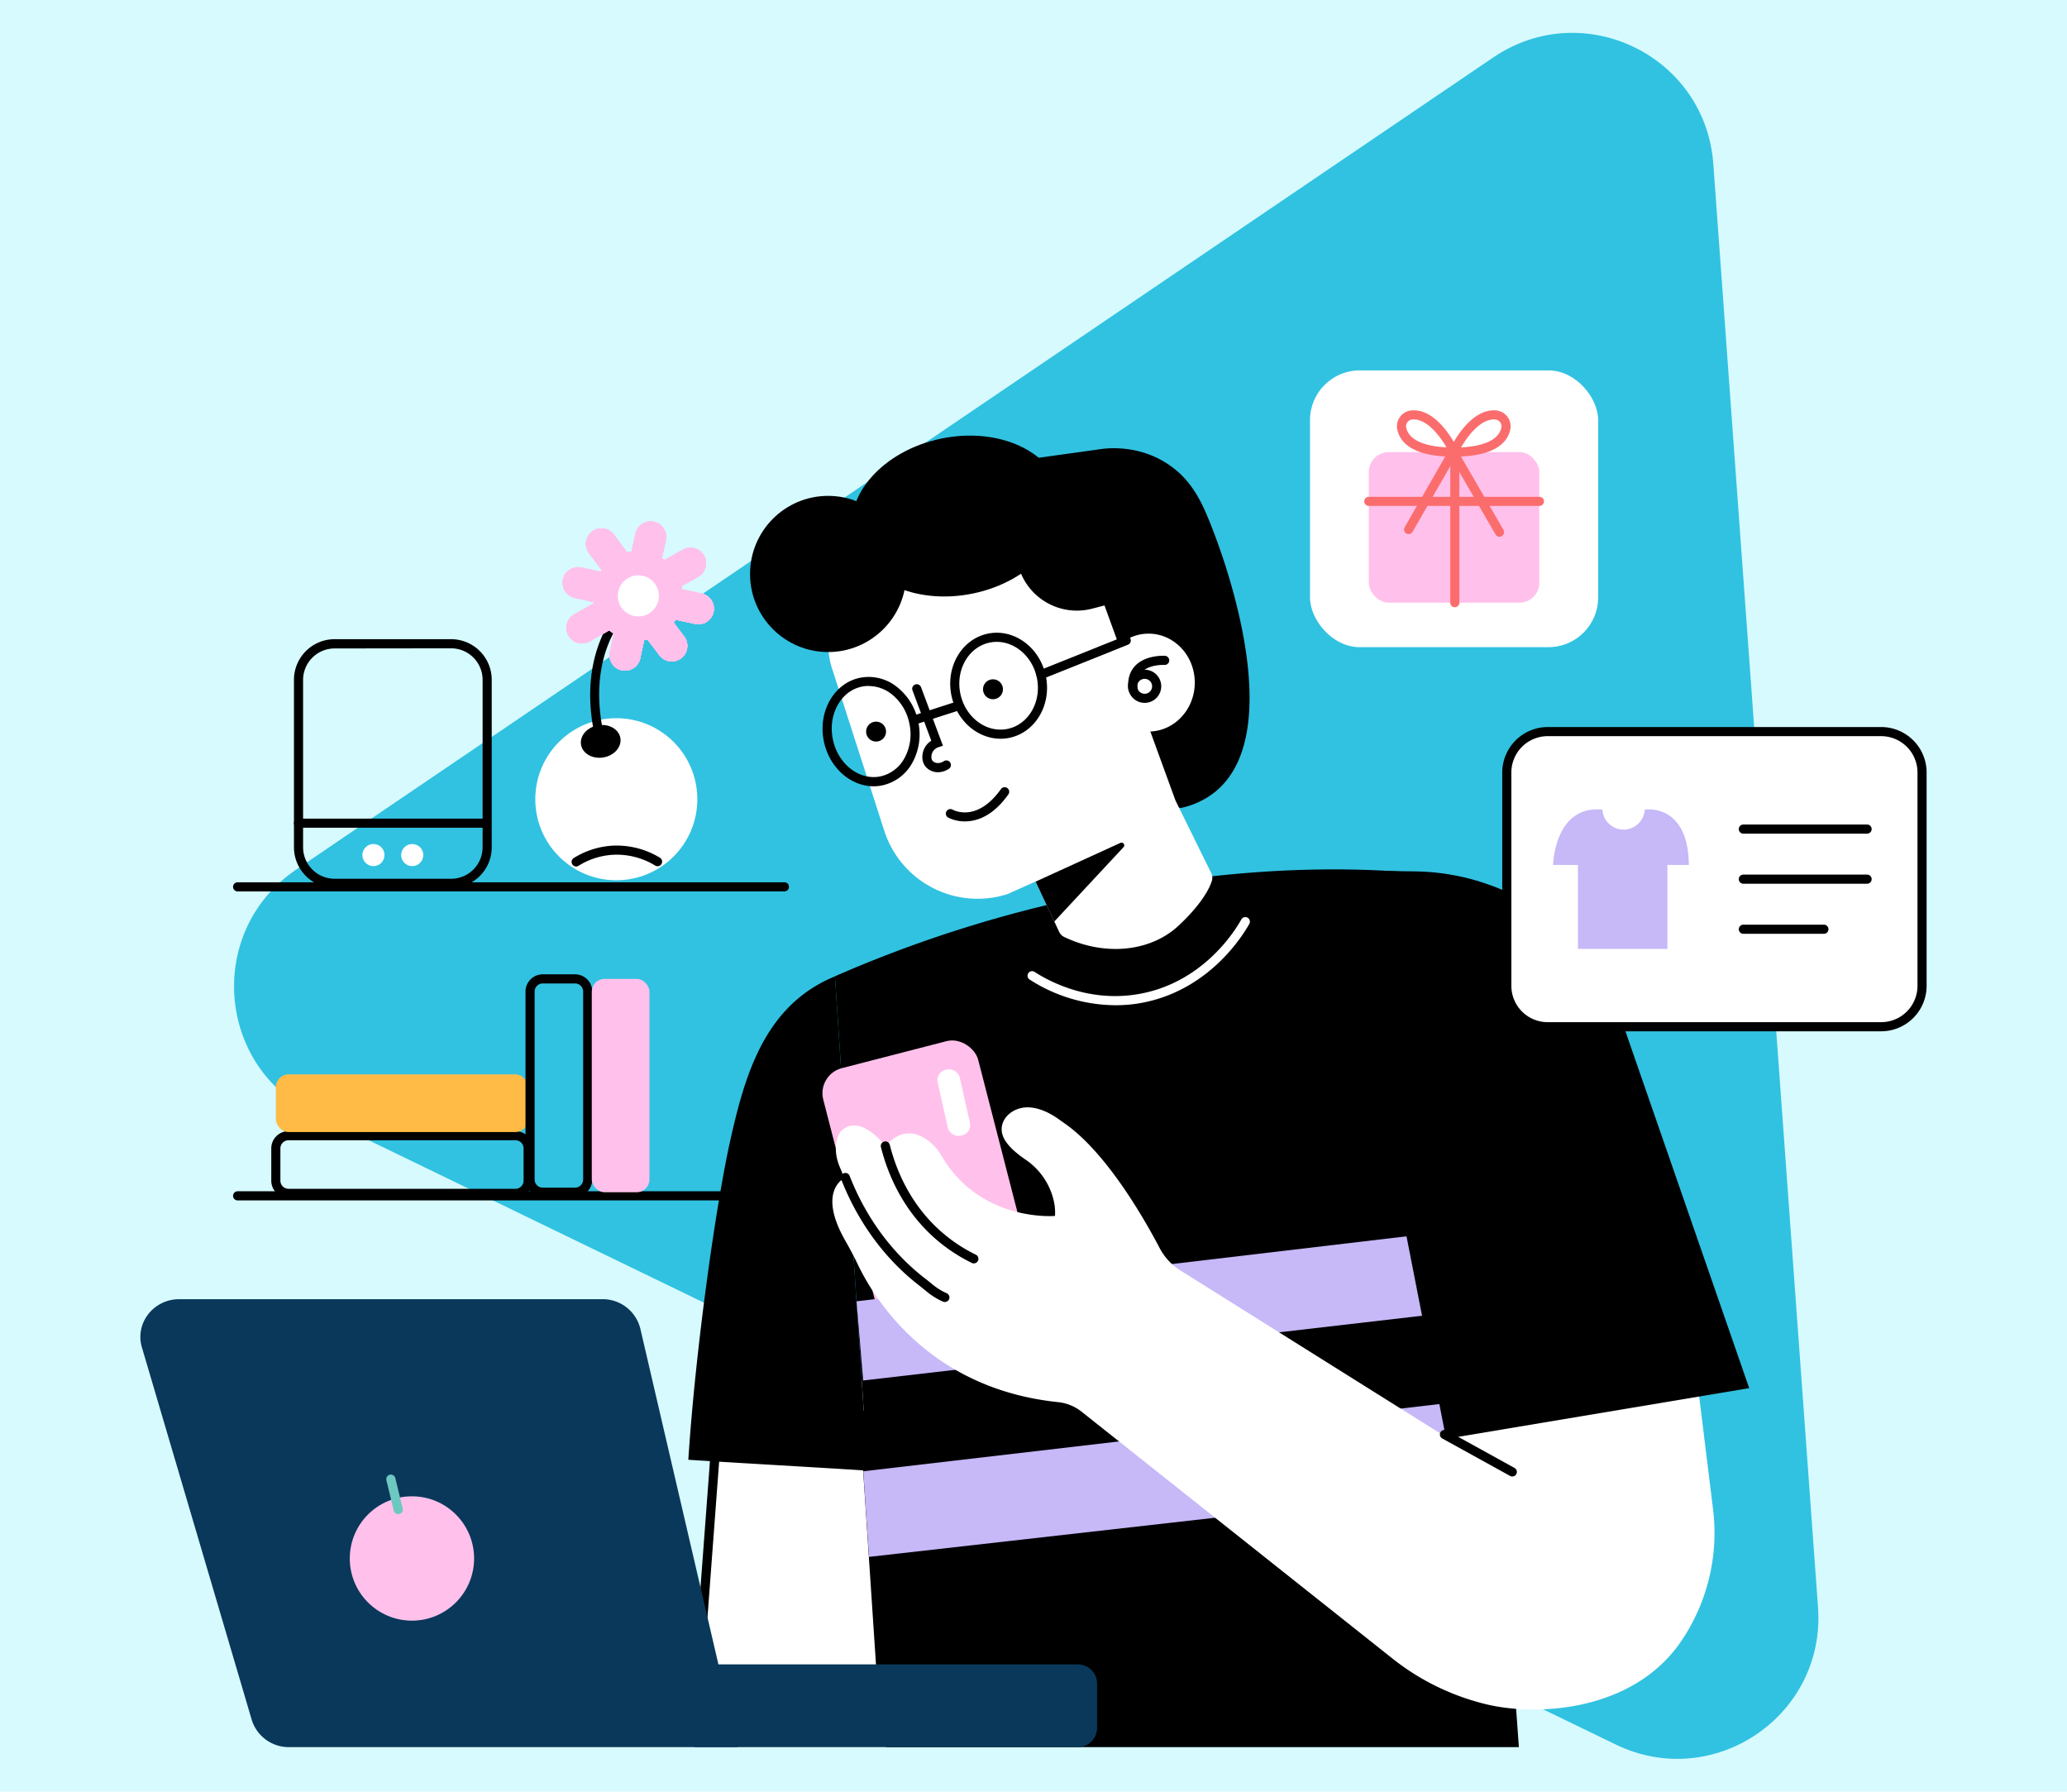 <svg id="Layer_1" data-name="Layer 1" xmlns="http://www.w3.org/2000/svg" viewBox="0 0 906.5 785.64"><defs><style>.cls-1{fill:#d7faff;}.cls-2{fill:#31c2e1;}.cls-3{fill:#fff;}.cls-4{fill:#ffbb45;}.cls-5{fill:#ffc1eb;}.cls-6{fill:#fb6d6d;}.cls-7{fill:#c7b8f8;}.cls-8{fill:#09385a;}.cls-9{fill:#6dc8c2;}</style></defs><rect class="cls-1" width="906.5" height="785.64"/><path class="cls-2" d="M843.19,807.69,797.27,174.81c-3.44-47.51-57-73.48-96.46-46.73L175.68,484.28c-39.43,26.74-35.12,86.13,7.75,106.91L754.48,867.86C797.35,888.63,846.63,855.2,843.19,807.69Z" transform="translate(-45.88 -102.92)"/><path d="M563.93,457.16c-34.65-1.14-63.6-27.7-68.5-62.85l-12.28-88.12,46.18-6.44c3.49-.41,18.06-1.74,31.13,8.38,5.21,4,9.58,9.46,13.34,17.58,7.37,15.9,38.53,98.31,4.45,124.85A36,36,0,0,1,563.93,457.16Z" transform="translate(-45.88 -102.92)"/><path d="M712,869H434.47l-22.42-338a555.48,555.48,0,0,1,122.06-37.41c60-11.05,107.52-11.46,150.47-6.13C693.73,615,702.82,741.59,712,869Z" transform="translate(-45.88 -102.92)"/><path class="cls-3" d="M561.37,453.86l-11-30.19c10.83-.44,19.49-9.85,19.49-21.44,0-11.86-9.08-21.47-20.28-21.47a19.52,19.52,0,0,0-13,5l-20.7-56.91L431,356.19a31.45,31.45,0,0,0-20.3,39.58l23,71.47a43,43,0,0,0,54,27.73l12.35-5.52,10.33,22.06a4.61,4.61,0,0,0,2.17,2.23c17.94,8.61,38,6.51,50.27-5,8.51-7.94,13.22-15.08,14.57-19.74a4.56,4.56,0,0,0-.33-3.28Z" transform="translate(-45.88 -102.92)"/><path d="M500.06,489.49l37.22-17a1.18,1.18,0,0,1,1.35,1.87L508.24,507Z" transform="translate(-45.88 -102.92)"/><path d="M547.89,411.11a7.27,7.27,0,1,1,7.26-7.26A7.27,7.27,0,0,1,547.89,411.11Zm0-10.53a3.27,3.27,0,1,0,3.26,3.27A3.28,3.28,0,0,0,547.89,400.58Z" transform="translate(-45.88 -102.92)"/><path d="M542.77,407.07a2,2,0,0,1-2-1.77c-.5-4.33.49-7.84,2.94-10.42,4.62-4.88,12.72-4.42,13.07-4.4a2,2,0,0,1-.25,4h0c-.07,0-6.61-.35-9.93,3.17-1.61,1.71-2.22,4.06-1.85,7.19a2,2,0,0,1-1.76,2.22Z" transform="translate(-45.88 -102.92)"/><path d="M469.08,463.08a16.21,16.21,0,0,1-7.46-1.71,2,2,0,0,1,2-3.46c.45.26,10.74,5.82,21.28-9.05a2,2,0,0,1,3.26,2.31C481.33,460.83,474.22,463.08,469.08,463.08Z" transform="translate(-45.88 -102.92)"/><circle cx="435.48" cy="302.23" r="4.38"/><circle cx="384.21" cy="320.79" r="4.38"/><path d="M429,447.69c-10.05,0-19.38-8.11-21.8-19.65-2.72-13,4.35-25.53,15.76-27.91a19.78,19.78,0,0,1,16.19,3.93,25.77,25.77,0,0,1,9.42,15.33h0a25.8,25.8,0,0,1-2.49,17.82,19.79,19.79,0,0,1-13.26,10.08A18.5,18.5,0,0,1,429,447.69Zm-2.19-44a14.77,14.77,0,0,0-3,.31c-9.25,1.94-14.93,12.33-12.66,23.18s11.63,18.09,20.88,16.16a15.86,15.86,0,0,0,10.58-8.12,21.76,21.76,0,0,0,2.08-15.05h0a21.81,21.81,0,0,0-7.94-13A16.32,16.32,0,0,0,426.79,403.73Z" transform="translate(-45.88 -102.92)"/><path d="M448.31,420.16a2,2,0,0,1-.61-3.9l18.05-5.83a2,2,0,0,1,1.23,3.81l-18.06,5.83A2.15,2.15,0,0,1,448.31,420.16Z" transform="translate(-45.88 -102.92)"/><path d="M457.28,441.52a7,7,0,0,1-5.41-2.36c-2.05-2.42-1.66-5.75-.71-7.86a8.24,8.24,0,0,1,3.15-3.58l-8.22-22a2,2,0,1,1,3.74-1.41l9.59,25.6-2,.65a4.53,4.53,0,0,0-2.65,2.33c-.36.79-.79,2.57.12,3.65s3,1.4,4.93.14a2,2,0,1,1,2.19,3.35A8.69,8.69,0,0,1,457.28,441.52Z" transform="translate(-45.88 -102.92)"/><ellipse cx="465.61" cy="329.21" rx="46.82" ry="34.67" transform="translate(-103.39 -0.67) rotate(-11.81)"/><path d="M549.93,363.29l-25.1,6.52a26.6,26.6,0,0,1-32.43-19.06l-5.29-20.36L538,317.18Z" transform="translate(-45.88 -102.92)"/><circle cx="363.18" cy="251.67" r="34.24"/><path d="M502.43,400.74a2,2,0,0,1-.75-3.86l37.44-15a2,2,0,0,1,1.49,3.71l-37.44,15A2,2,0,0,1,502.43,400.74Z" transform="translate(-45.88 -102.92)"/><polygon class="cls-3" points="315.18 616.53 306.43 733.39 309.49 762.06 388.32 762.06 378.94 620.61 315.18 616.53"/><path d="M436.33,867H353.57l-3.28-30.63,8.91-119,67.49,4.31Zm-79.17-4h74.9l-9.13-137.56-60-3.84-8.59,114.71Z" transform="translate(-45.88 -102.92)"/><path d="M412.05,531.05A61,61,0,0,0,402.4,536c-22.9,14.45-30.45,41-36.24,66.91C360,630.44,350.93,693.82,347.75,743c24.84,1.59,53.84,3.18,78.67,4.77Z" transform="translate(-45.88 -102.92)"/><path d="M389.89,629.27H150.09a2,2,0,0,1,0-4h239.8a2,2,0,0,1,0,4Z" transform="translate(-45.88 -102.92)"/><path d="M271.94,628.19H172.41a7.58,7.58,0,0,1-7.56-7.57V606.46a7.57,7.57,0,0,1,7.56-7.56h99.53a7.57,7.57,0,0,1,7.56,7.56v14.16A7.58,7.58,0,0,1,271.94,628.19ZM172.41,602.9a3.57,3.57,0,0,0-3.56,3.56v14.16a3.57,3.57,0,0,0,3.56,3.57h99.53a3.57,3.57,0,0,0,3.56-3.57V606.46a3.57,3.57,0,0,0-3.56-3.56Z" transform="translate(-45.88 -102.92)"/><rect class="cls-4" x="120.97" y="471.09" width="110.65" height="25.29" rx="5.57"/><path d="M298.06,627.68H283.9a7.57,7.57,0,0,1-7.56-7.57v-82.4a7.58,7.58,0,0,1,7.56-7.57h14.16a7.58,7.58,0,0,1,7.57,7.57v82.4A7.58,7.58,0,0,1,298.06,627.68ZM283.9,534.14a3.57,3.57,0,0,0-3.56,3.57v82.4a3.57,3.57,0,0,0,3.56,3.57h14.16a3.57,3.57,0,0,0,3.57-3.57v-82.4a3.57,3.57,0,0,0-3.57-3.57Z" transform="translate(-45.88 -102.92)"/><rect class="cls-5" x="259.53" y="429.23" width="25.29" height="93.54" rx="5.57"/><path class="cls-3" d="M534.87,543.69a70.12,70.12,0,0,1-37.38-11.22,2,2,0,1,1,2.18-3.35c6.21,4,22.94,13.11,44.23,9.88,29.27-4.43,43.77-28.21,46.38-32.93a2,2,0,0,1,3.5,1.94c-2.77,5-18.16,30.23-49.28,35A64.67,64.67,0,0,1,534.87,543.69Z" transform="translate(-45.88 -102.92)"/><rect class="cls-5" x="419.44" y="559.66" width="70.03" height="119.15" rx="11.32" transform="matrix(0.97, -0.25, 0.25, 0.97, -188.55, 33.18)"/><rect class="cls-3" x="459.18" y="571.62" width="9.92" height="29.6" rx="4.57" transform="translate(-162.92 12.83) rotate(-12.64)"/><path d="M484.67,426.84c-10,0-19.19-7.78-21.52-18.91-2.63-12.59,4.51-24.77,15.92-27.16s22.82,5.92,25.45,18.51h0c2.64,12.58-4.5,24.77-15.91,27.15A19,19,0,0,1,484.67,426.84ZM483,384.36a15.28,15.28,0,0,0-3.13.33c-9.24,1.93-15,12-12.81,22.42s11.47,17.34,20.72,15.41,15-12,12.82-22.42h0C498.67,390.85,491.14,384.36,483,384.36Z" transform="translate(-45.88 -102.92)"/><rect class="cls-3" x="574.51" y="162.41" width="126.38" height="121.36" rx="21.8"/><rect class="cls-5" x="600.31" y="198.25" width="74.77" height="66.01" rx="8.72"/><path class="cls-6" d="M721,324.76H646.19a2,2,0,0,1,0-4H721a2,2,0,0,1,0,4Z" transform="translate(-45.88 -102.92)"/><path class="cls-6" d="M686.68,303.17h-3.11c-18.42,0-23.69-6.41-24.88-11.79a7,7,0,0,1,6.36-8.52c11.89-.81,20,16.74,20.34,17.48Zm-20.86-16.34-.5,0a2.92,2.92,0,0,0-2.18,1.2,3,3,0,0,0-.54,2.47c1.11,5.05,7.33,8.05,17.64,8.57C677.36,294.09,671.86,286.83,665.82,286.83Z" transform="translate(-45.88 -102.92)"/><path class="cls-6" d="M683.32,303.17h-3.1l1.28-2.83c.34-.74,8.45-18.3,20.34-17.48a7,7,0,0,1,6.36,8.52C707,296.76,701.74,303.17,683.32,303.17Zm17.75-16.34c-6,0-11.54,7.26-14.41,12.26,10.3-.52,16.52-3.52,17.64-8.57a3,3,0,0,0-.54-2.47,2.94,2.94,0,0,0-2.18-1.2Z" transform="translate(-45.88 -102.92)"/><path class="cls-6" d="M703.5,338.29a2,2,0,0,1-1.73-1l-18.63-32.13-17.76,30.95a2,2,0,0,1-3.47-2l21.21-37,22.11,38.12a2,2,0,0,1-.73,2.73A1.93,1.93,0,0,1,703.5,338.29Z" transform="translate(-45.88 -102.92)"/><path class="cls-6" d="M683.9,369.18a2,2,0,0,1-2-2v-63.9a2,2,0,0,1,4,0v63.9A2,2,0,0,1,683.9,369.18Z" transform="translate(-45.88 -102.92)"/><polygon class="cls-7" points="624.22 576.86 378.55 605.31 375.63 570.59 617.08 542.07 624.22 576.86"/><polygon class="cls-7" points="641.73 653.19 381.11 682.66 378.6 645.12 633.52 615.38 641.73 653.19"/><path class="cls-3" d="M508.56,636.08s-32.74,2.9-49.81-26.43a22.31,22.31,0,0,0-6.4-7c-4.49-3.15-11.22-5.13-18.15,2.8,0,0-11.28-14.93-19.61-6.41,0,0-5.95,7.54,2,20.23,0,0-12.69,5.26-.11,27.46,1.93,3.41,3.8,6.84,5.48,10.38,6.76,14.27,30.8,54.76,88.1,60.63a19.82,19.82,0,0,1,10.21,4.22L656.1,829.79a106.21,106.21,0,0,0,42.75,20.69c22.36,5,62.61,2.38,83.44-26.65a84.49,84.49,0,0,0,14.81-59.56L790.79,713,677.61,731.5,563.43,659.9a25.58,25.58,0,0,1-9-9.77c-6.63-12.65-23.33-42-41.86-54.77-.63-.44-1.26-.88-1.88-1.33-4-2.95-9-5.49-14-5.56-8-.12-14.78,7.27-9.84,14.77,2.17,3.29,5.65,6,8.88,8.21a29.78,29.78,0,0,1,12.65,19.89A23.74,23.74,0,0,1,508.56,636.08Z" transform="translate(-45.88 -102.92)"/><path d="M473,656.91a1.94,1.94,0,0,1-.87-.2,72.68,72.68,0,0,1-14.85-9.62c-15.4-12.91-22.13-29.52-25.06-41.19a2,2,0,0,1,3.88-1c2.79,11.09,9.17,26.87,23.75,39.1a68.53,68.53,0,0,0,14,9.08,2,2,0,0,1-.88,3.8Z" transform="translate(-45.88 -102.92)"/><path d="M460.21,673.82a2.08,2.08,0,0,1-.9-.21,30.88,30.88,0,0,1-7.41-4.7c-.78-.62-1.74-1.4-3-2.41-15-11.61-26.77-27.7-34.14-46.54a2,2,0,0,1,3.73-1.45c7.1,18.16,18.47,33.66,32.87,44.83,1.32,1,2.3,1.81,3.09,2.45a27.2,27.2,0,0,0,6.71,4.24,2,2,0,0,1-.9,3.79Z" transform="translate(-45.88 -102.92)"/><path class="cls-8" d="M518.59,869H350.44V832.71H518.59a8.42,8.42,0,0,1,8.42,8.43v19.43A8.42,8.42,0,0,1,518.59,869Z" transform="translate(-45.88 -102.92)"/><path class="cls-8" d="M369.39,869H172.69a17,17,0,0,1-16.42-12L108.11,693.7c-3.12-10.58,5.07-21.12,16.42-21.12H310A17,17,0,0,1,326.7,685.5Z" transform="translate(-45.88 -102.92)"/><circle class="cls-5" cx="180.66" cy="683.36" r="27.26"/><path class="cls-9" d="M220.55,766.83a2,2,0,0,1-2-1.53L215.35,752a2,2,0,1,1,3.89-1l3.25,13.35a2,2,0,0,1-1.47,2.42A2,2,0,0,1,220.55,766.83Z" transform="translate(-45.88 -102.92)"/><path d="M813,711.59l-132.9,22.24-48.8-249.31L666,485a100.47,100.47,0,0,1,59.53,20.18A90.13,90.13,0,0,1,748,529.88a89.07,89.07,0,0,1,9.69,22.24Z" transform="translate(-45.88 -102.92)"/><rect class="cls-3" x="660.82" y="320.79" width="182.11" height="129.41" rx="17.92"/><path d="M870.89,555.12H724.62A20,20,0,0,1,704.7,535.2V441.63a20,20,0,0,1,19.92-19.92H870.89a19.94,19.94,0,0,1,19.92,19.92V535.2A19.94,19.94,0,0,1,870.89,555.12ZM724.62,425.71a15.94,15.94,0,0,0-15.92,15.92V535.2a15.94,15.94,0,0,0,15.92,15.92H870.89a15.94,15.94,0,0,0,15.92-15.92V441.63a15.94,15.94,0,0,0-15.92-15.92Z" transform="translate(-45.88 -102.92)"/><path d="M864.71,468.46H810.44a2,2,0,0,1,0-4h54.27a2,2,0,0,1,0,4Z" transform="translate(-45.88 -102.92)"/><path d="M864.71,490.41H810.44a2,2,0,0,1,0-4h54.27a2,2,0,0,1,0,4Z" transform="translate(-45.88 -102.92)"/><path d="M845.77,512.37H810.44a2,2,0,0,1,0-4h35.33a2,2,0,0,1,0,4Z" transform="translate(-45.88 -102.92)"/><path class="cls-7" d="M748.63,457.92a9.3,9.3,0,0,0,18.57,0s19.08-3.12,19.34,24.26h-9.42V519H737.9V482.18H727S727.52,455.89,748.63,457.92Z" transform="translate(-45.88 -102.92)"/><path d="M709.14,750.33a2,2,0,0,1-1-.25l-29.74-16.42a2,2,0,1,1,1.93-3.51l29.75,16.43a2,2,0,0,1-1,3.75Z" transform="translate(-45.88 -102.92)"/><path d="M389.89,493.78H150.09a2,2,0,0,1,0-4h239.8a2,2,0,0,1,0,4Z" transform="translate(-45.88 -102.92)"/><circle class="cls-3" cx="270.29" cy="350.44" r="35.53"/><path d="M243.72,492.25H192.61a17.83,17.83,0,0,1-17.81-17.81V401a17.83,17.83,0,0,1,17.81-17.81h51.11A17.82,17.82,0,0,1,261.53,401v73.43A17.82,17.82,0,0,1,243.72,492.25Zm-51.11-105A13.83,13.83,0,0,0,178.8,401v73.43a13.83,13.83,0,0,0,13.81,13.81h51.11a13.82,13.82,0,0,0,13.81-13.81V401a13.83,13.83,0,0,0-13.81-13.81Z" transform="translate(-45.88 -102.92)"/><path d="M258.48,465.86H176.8a2,2,0,0,1,0-4h81.68a2,2,0,0,1,0,4Z" transform="translate(-45.88 -102.92)"/><circle class="cls-3" cx="163.77" cy="374.93" r="4.85"/><circle class="cls-3" cx="180.79" cy="374.93" r="4.85"/><path d="M308.72,427.12a2,2,0,0,1-2-1.58c-5.2-24,.68-40.42,6.52-50,6.37-10.42,14-15.06,14.28-15.25a2,2,0,1,1,2.07,3.43c-1.21.73-28.3,17.77-19,60.93a2,2,0,0,1-1.95,2.43Z" transform="translate(-45.88 -102.92)"/><path class="cls-5" d="M353.65,363.2,345,361.34c-.08-.48-.16-.95-.27-1.42l7.52-4.21a6.81,6.81,0,0,0-6.66-11.87l-7.92,4.44c-.12.07-.22.16-.34.24q-.57-.42-1.17-.81l1.74-8a6.81,6.81,0,0,0-13.31-2.88l-1.74,8a18.33,18.33,0,0,0-2,.38,7.12,7.12,0,0,0-.48-.78L315,337.19a6.81,6.81,0,0,0-10.87,8.2l5.47,7.24c0,.06.1.11.15.17-.19.25-.36.52-.53.79l-8.33-1.8a6.8,6.8,0,0,0-8.09,5.21h0a6.79,6.79,0,0,0,5.21,8.09l8.25,1.79c0,.2.05.4.09.6l-.08,0L298.35,372A6.81,6.81,0,1,0,305,383.82l7.91-4.44a1.77,1.77,0,0,0,.17-.12,17.69,17.69,0,0,0,2,1.48l-1.73,8a6.8,6.8,0,1,0,13.3,2.88l1.73-8c.5-.07,1-.16,1.49-.27l5.29,7a6.81,6.81,0,0,0,10.87-8.2l-4.71-6.24c.31-.41.59-.83.87-1.27l8.53,1.85a6.81,6.81,0,0,0,8.09-5.22h0A6.81,6.81,0,0,0,353.65,363.2Z" transform="translate(-45.88 -102.92)"/><path class="cls-5" d="M353.65,363.2,345,361.34c-.08-.48-.16-.95-.27-1.42l7.52-4.21a6.81,6.81,0,0,0-6.66-11.87l-7.92,4.44c-.12.07-.22.16-.34.24q-.57-.42-1.17-.81l1.74-8a6.81,6.81,0,0,0-13.31-2.88l-1.74,8a18.33,18.33,0,0,0-2,.38,7.12,7.12,0,0,0-.48-.78L315,337.19a6.81,6.81,0,0,0-10.87,8.2l5.47,7.24c0,.06.1.11.15.17-.19.25-.36.52-.53.79l-8.33-1.8a6.8,6.8,0,0,0-8.09,5.21h0a6.79,6.79,0,0,0,5.21,8.09l8.25,1.79c0,.2.05.4.09.6l-.08,0L298.35,372A6.81,6.81,0,1,0,305,383.82l7.91-4.44a1.77,1.77,0,0,0,.17-.12,17.69,17.69,0,0,0,2,1.48l-1.73,8a6.8,6.8,0,1,0,13.3,2.88l1.73-8c.5-.07,1-.16,1.49-.27l5.29,7a6.81,6.81,0,0,0,10.87-8.2l-4.71-6.24c.31-.41.59-.83.87-1.27l8.53,1.85a6.81,6.81,0,0,0,8.09-5.22h0A6.81,6.81,0,0,0,353.65,363.2Z" transform="translate(-45.88 -102.92)"/><path class="cls-5" d="M353.65,363.2,345,361.34c-.08-.48-.16-.95-.27-1.42l7.52-4.21a6.81,6.81,0,0,0-6.66-11.87l-7.92,4.44c-.12.07-.22.16-.34.24q-.57-.42-1.17-.81l1.74-8a6.81,6.81,0,0,0-13.31-2.88l-1.74,8a18.33,18.33,0,0,0-2,.38,7.12,7.12,0,0,0-.48-.78L315,337.19a6.81,6.81,0,0,0-10.87,8.2l5.47,7.24c0,.06.1.11.15.17-.19.25-.36.52-.53.79l-8.33-1.8a6.8,6.8,0,0,0-8.09,5.21h0a6.79,6.79,0,0,0,5.21,8.09l8.25,1.79c0,.2.05.4.09.6l-.08,0L298.35,372A6.81,6.81,0,1,0,305,383.82l7.91-4.44a1.77,1.77,0,0,0,.17-.12,17.69,17.69,0,0,0,2,1.48l-1.73,8a6.8,6.8,0,1,0,13.3,2.88l1.73-8c.5-.07,1-.16,1.49-.27l5.29,7a6.81,6.81,0,0,0,10.87-8.2l-4.71-6.24c.31-.41.59-.83.87-1.27l8.53,1.85a6.81,6.81,0,0,0,8.09-5.22h0A6.81,6.81,0,0,0,353.65,363.2Z" transform="translate(-45.88 -102.92)"/><path class="cls-5" d="M353.65,363.2,345,361.34c-.08-.48-.16-.95-.27-1.42l7.52-4.21a6.81,6.81,0,0,0-6.66-11.87l-7.92,4.44c-.12.07-.22.16-.34.24q-.57-.42-1.17-.81l1.74-8a6.81,6.81,0,0,0-13.31-2.88l-1.74,8a18.33,18.33,0,0,0-2,.38,7.12,7.12,0,0,0-.48-.78L315,337.19a6.81,6.81,0,0,0-10.87,8.2l5.47,7.24c0,.06.1.11.15.17-.19.25-.36.52-.53.79l-8.33-1.8a6.8,6.8,0,0,0-8.09,5.21h0a6.79,6.79,0,0,0,5.21,8.09l8.25,1.79c0,.2.05.4.09.6l-.08,0L298.35,372A6.81,6.81,0,1,0,305,383.82l7.91-4.44a1.77,1.77,0,0,0,.17-.12,17.69,17.69,0,0,0,2,1.48l-1.73,8a6.8,6.8,0,1,0,13.3,2.88l1.73-8c.5-.07,1-.16,1.49-.27l5.29,7a6.81,6.81,0,0,0,10.87-8.2l-4.71-6.24c.31-.41.59-.83.87-1.27l8.53,1.85a6.81,6.81,0,0,0,8.09-5.22h0A6.81,6.81,0,0,0,353.65,363.2Z" transform="translate(-45.88 -102.92)"/><path class="cls-5" d="M353.65,363.2,345,361.34c-.08-.48-.16-.95-.27-1.42l7.52-4.21a6.81,6.81,0,0,0-6.66-11.87l-7.92,4.44c-.12.07-.22.16-.34.24q-.57-.42-1.17-.81l1.74-8a6.81,6.81,0,0,0-13.31-2.88l-1.74,8a18.33,18.33,0,0,0-2,.38,7.12,7.12,0,0,0-.48-.78L315,337.19a6.81,6.81,0,0,0-10.87,8.2l5.47,7.24c0,.06.1.11.15.17-.19.25-.36.52-.53.79l-8.33-1.8a6.8,6.8,0,0,0-8.09,5.21h0a6.79,6.79,0,0,0,5.21,8.09l8.25,1.79c0,.2.05.4.09.6l-.08,0L298.35,372A6.81,6.81,0,1,0,305,383.82l7.91-4.44a1.77,1.77,0,0,0,.17-.12,17.69,17.69,0,0,0,2,1.48l-1.73,8a6.8,6.8,0,1,0,13.3,2.88l1.73-8c.5-.07,1-.16,1.49-.27l5.29,7a6.81,6.81,0,0,0,10.87-8.2l-4.71-6.24c.31-.41.59-.83.87-1.27l8.53,1.85a6.81,6.81,0,0,0,8.09-5.22h0A6.81,6.81,0,0,0,353.65,363.2Z" transform="translate(-45.88 -102.92)"/><path class="cls-5" d="M353.65,363.2,345,361.34c-.08-.48-.16-.95-.27-1.42l7.52-4.21a6.81,6.81,0,0,0-6.66-11.87l-7.92,4.44c-.12.07-.22.16-.34.24q-.57-.42-1.17-.81l1.74-8a6.81,6.81,0,0,0-13.31-2.88l-1.74,8a18.33,18.33,0,0,0-2,.38,7.12,7.12,0,0,0-.48-.78L315,337.19a6.81,6.81,0,0,0-10.87,8.2l5.47,7.24c0,.06.1.11.15.17-.19.25-.36.52-.53.79l-8.33-1.8a6.8,6.8,0,0,0-8.09,5.21h0a6.79,6.79,0,0,0,5.21,8.09l8.25,1.79c0,.2.05.4.09.6l-.08,0L298.35,372A6.81,6.81,0,1,0,305,383.82l7.91-4.44a1.77,1.77,0,0,0,.17-.12,17.69,17.69,0,0,0,2,1.48l-1.73,8a6.8,6.8,0,1,0,13.3,2.88l1.73-8c.5-.07,1-.16,1.49-.27l5.29,7a6.81,6.81,0,0,0,10.87-8.2l-4.71-6.24c.31-.41.59-.83.87-1.27l8.53,1.85a6.81,6.81,0,0,0,8.09-5.22h0A6.81,6.81,0,0,0,353.65,363.2Z" transform="translate(-45.88 -102.92)"/><path class="cls-5" d="M353.65,363.2,345,361.34c-.08-.48-.16-.95-.27-1.42l7.52-4.21a6.81,6.81,0,0,0-6.66-11.87l-7.92,4.44c-.12.07-.22.16-.34.24q-.57-.42-1.17-.81l1.74-8a6.81,6.81,0,0,0-13.31-2.88l-1.74,8a18.33,18.33,0,0,0-2,.38,7.12,7.12,0,0,0-.48-.78L315,337.19a6.81,6.81,0,0,0-10.87,8.2l5.47,7.24c0,.06.1.11.15.17-.19.25-.36.52-.53.79l-8.33-1.8a6.8,6.8,0,0,0-8.09,5.21h0a6.79,6.79,0,0,0,5.21,8.09l8.25,1.79c0,.2.05.4.09.6l-.08,0L298.35,372A6.81,6.81,0,1,0,305,383.82l7.91-4.44a1.77,1.77,0,0,0,.17-.12,17.69,17.69,0,0,0,2,1.48l-1.73,8a6.8,6.8,0,1,0,13.3,2.88l1.73-8c.5-.07,1-.16,1.49-.27l5.29,7a6.81,6.81,0,0,0,10.87-8.2l-4.71-6.24c.31-.41.59-.83.87-1.27l8.53,1.85a6.81,6.81,0,0,0,8.09-5.22h0A6.81,6.81,0,0,0,353.65,363.2Z" transform="translate(-45.88 -102.92)"/><circle class="cls-3" cx="279.95" cy="261.28" r="9.01"/><ellipse cx="309.3" cy="428.02" rx="8.75" ry="7.14" transform="translate(-113.42 -44.84) rotate(-9.68)"/><path d="M298.58,482.85a2,2,0,0,1-1.07-3.7,36.06,36.06,0,0,1,16.79-5.41,36.45,36.45,0,0,1,21,5.28,2,2,0,0,1-2.09,3.42,32.4,32.4,0,0,0-18.67-4.71,32,32,0,0,0-14.92,4.81A1.94,1.94,0,0,1,298.58,482.85Z" transform="translate(-45.88 -102.92)"/></svg>